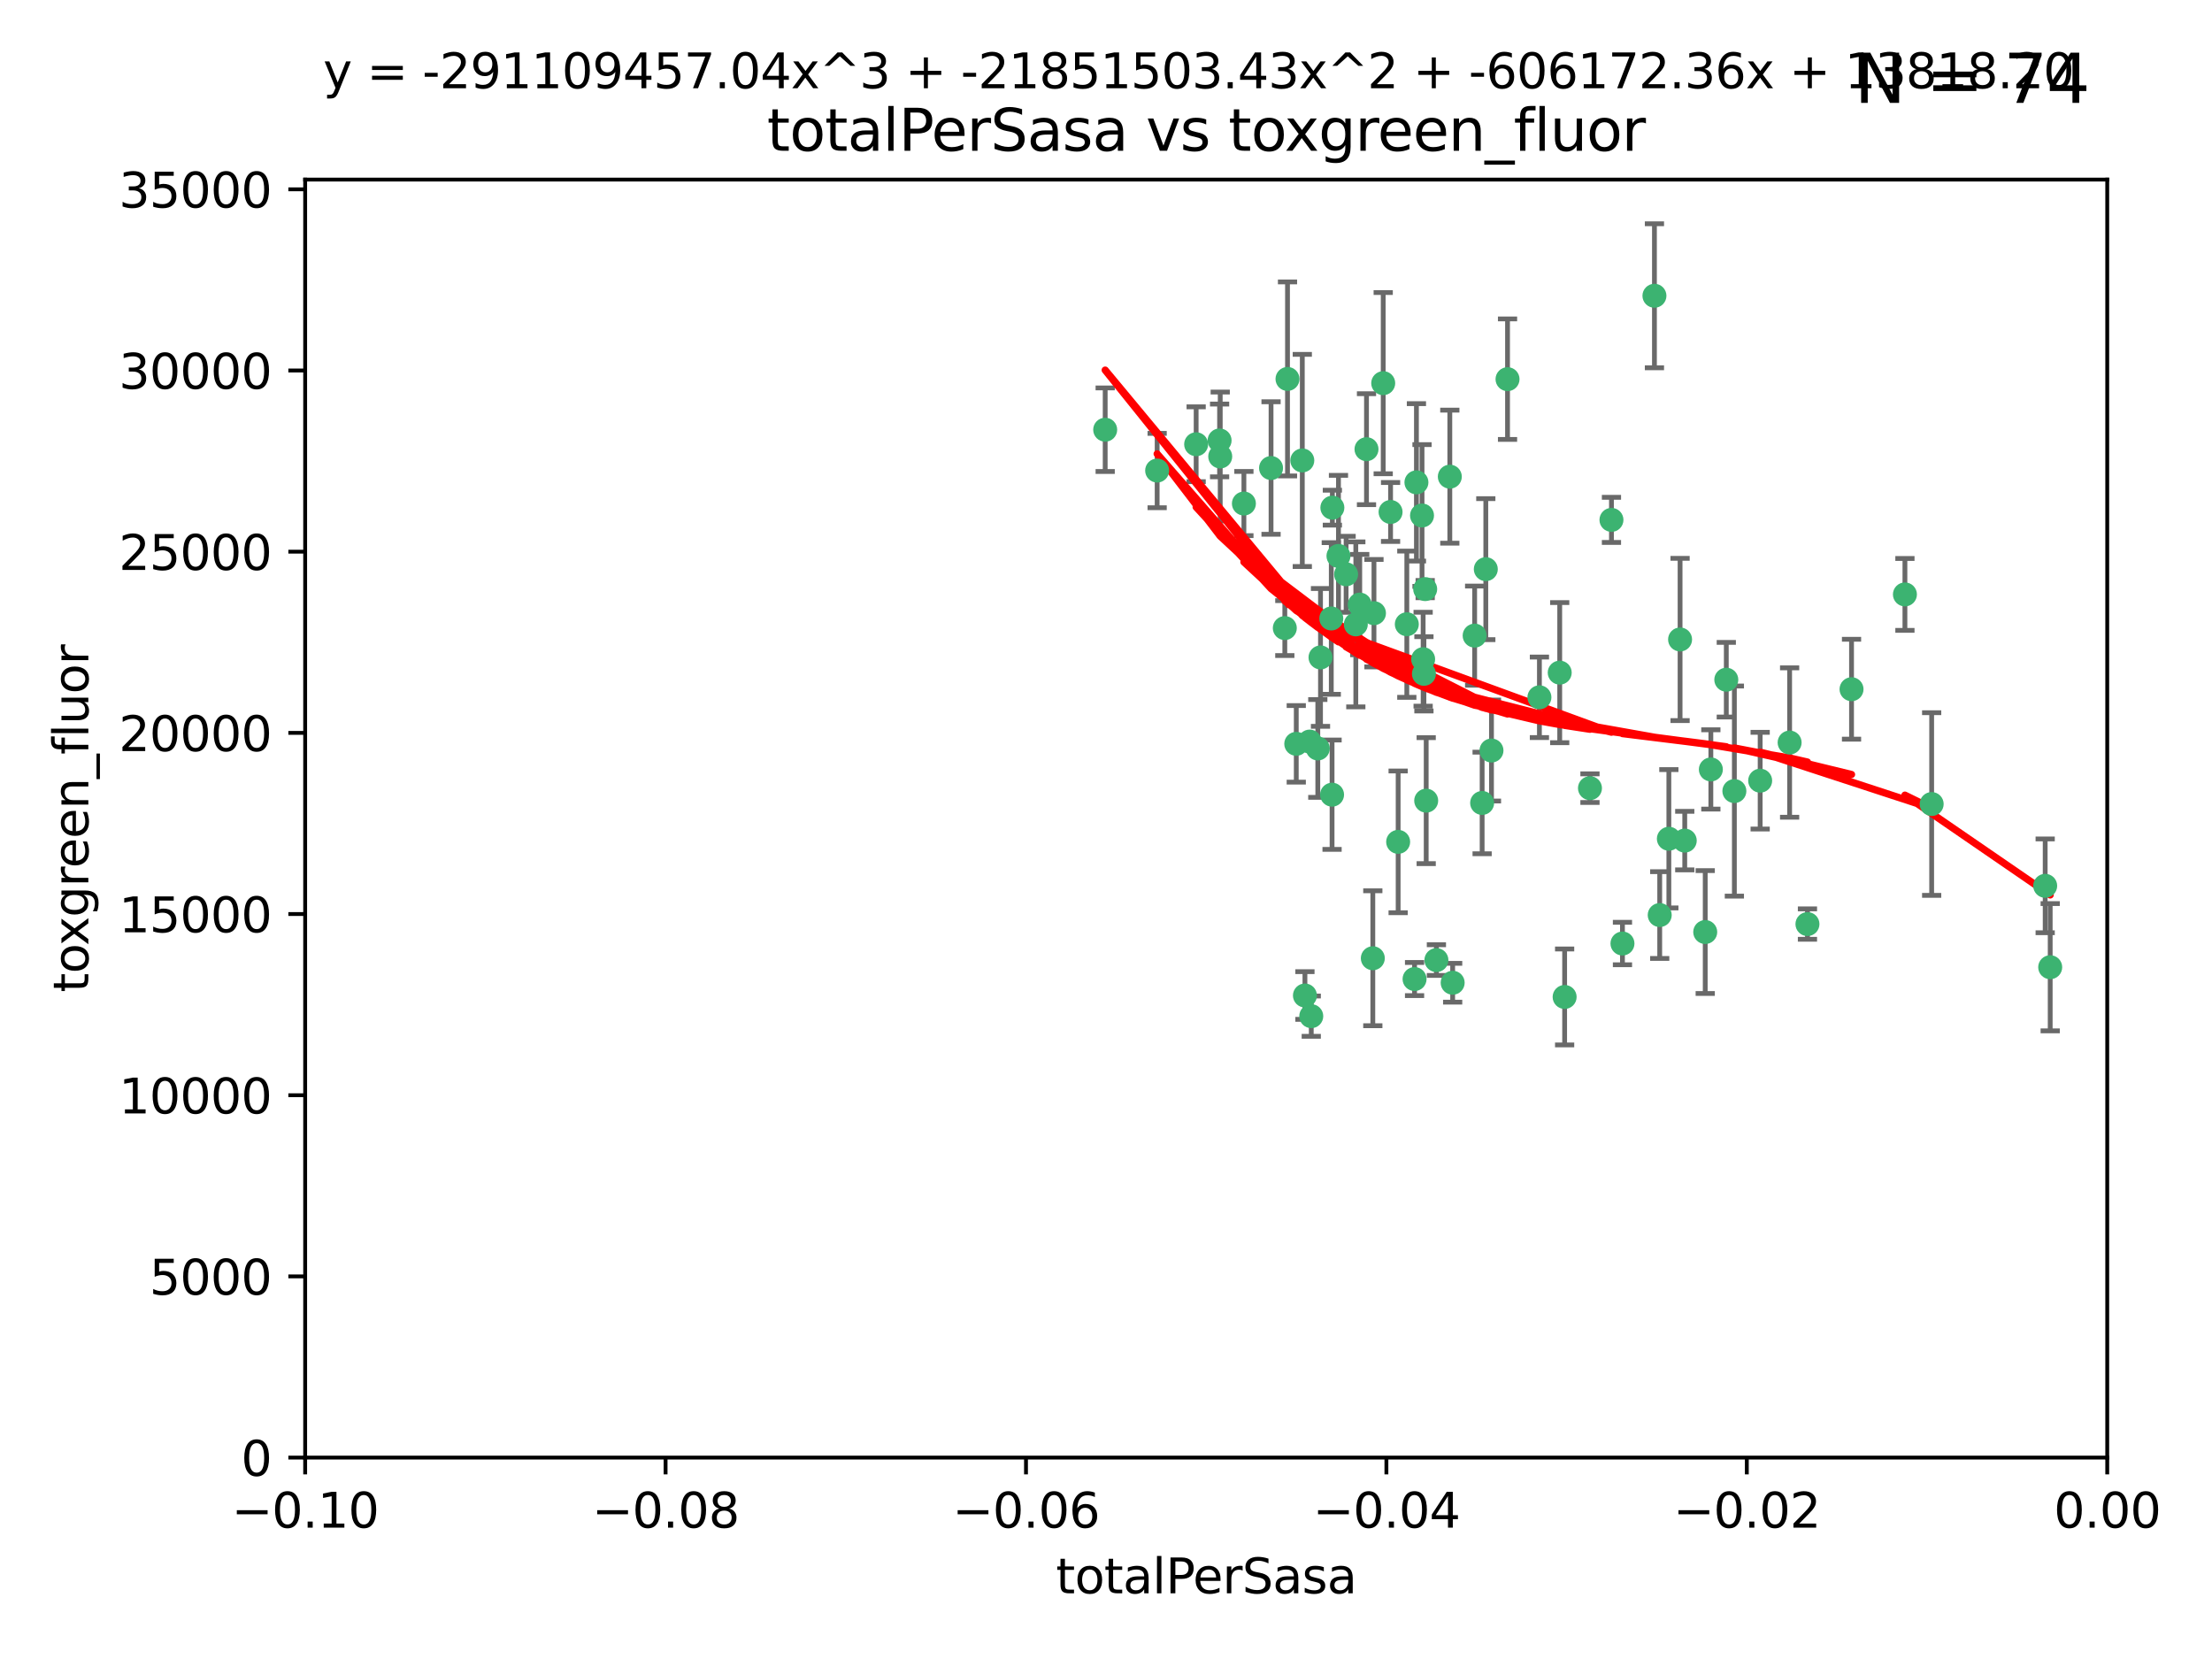 <?xml version="1.0" encoding="utf-8" standalone="no"?>
<!DOCTYPE svg PUBLIC "-//W3C//DTD SVG 1.1//EN"
  "http://www.w3.org/Graphics/SVG/1.1/DTD/svg11.dtd">
<svg xmlns:xlink="http://www.w3.org/1999/xlink" width="460.8pt" height="345.6pt" viewBox="0 0 460.8 345.6" xmlns="http://www.w3.org/2000/svg" version="1.1">
 <defs>
  <style type="text/css">*{stroke-linejoin: round; stroke-linecap: butt}</style>
 </defs>
 <g id="figure_1">
  <g id="patch_1">
   <path d="M 0 345.6 
L 460.8 345.6 
L 460.8 0 
L 0 0 
z
" style="fill: #ffffff"/>
  </g>
  <g id="axes_1">
   <g id="patch_2">
    <path d="M 63.571 303.64 
L 438.975 303.64 
L 438.975 37.411 
L 63.571 37.411 
z
" style="fill: #ffffff"/>
   </g>
   <g id="PathCollection_1">
    <defs>
     <path id="m3ab4fa58f5" d="M 0 1.118 
C 0.297 1.118 0.581 1 0.791 0.791 
C 1 0.581 1.118 0.297 1.118 0 
C 1.118 -0.297 1 -0.581 0.791 -0.791 
C 0.581 -1 0.297 -1.118 0 -1.118 
C -0.297 -1.118 -0.581 -1 -0.791 -0.791 
C -1 -0.581 -1.118 -0.297 -1.118 0 
C -1.118 0.297 -1 0.581 -0.791 0.791 
C -0.581 1 -0.297 1.118 0 1.118 
z
" style="stroke: #3cb371"/>
    </defs>
    <g clip-path="url(#p67cf5d9d48)">
     <use xlink:href="#m3ab4fa58f5" x="268.211" y="78.941" style="fill: #3cb371; stroke: #3cb371"/>
     <use xlink:href="#m3ab4fa58f5" x="241.055" y="98.026" style="fill: #3cb371; stroke: #3cb371"/>
     <use xlink:href="#m3ab4fa58f5" x="254.195" y="95.094" style="fill: #3cb371; stroke: #3cb371"/>
     <use xlink:href="#m3ab4fa58f5" x="275.085" y="136.954" style="fill: #3cb371; stroke: #3cb371"/>
     <use xlink:href="#m3ab4fa58f5" x="230.231" y="89.516" style="fill: #3cb371; stroke: #3cb371"/>
     <use xlink:href="#m3ab4fa58f5" x="271.293" y="95.918" style="fill: #3cb371; stroke: #3cb371"/>
     <use xlink:href="#m3ab4fa58f5" x="278.828" y="115.814" style="fill: #3cb371; stroke: #3cb371"/>
     <use xlink:href="#m3ab4fa58f5" x="277.33" y="128.839" style="fill: #3cb371; stroke: #3cb371"/>
     <use xlink:href="#m3ab4fa58f5" x="296.465" y="137.321" style="fill: #3cb371; stroke: #3cb371"/>
     <use xlink:href="#m3ab4fa58f5" x="295.068" y="100.483" style="fill: #3cb371; stroke: #3cb371"/>
     <use xlink:href="#m3ab4fa58f5" x="254.064" y="91.754" style="fill: #3cb371; stroke: #3cb371"/>
     <use xlink:href="#m3ab4fa58f5" x="283.258" y="125.947" style="fill: #3cb371; stroke: #3cb371"/>
     <use xlink:href="#m3ab4fa58f5" x="282.441" y="130.067" style="fill: #3cb371; stroke: #3cb371"/>
     <use xlink:href="#m3ab4fa58f5" x="272.826" y="154.483" style="fill: #3cb371; stroke: #3cb371"/>
     <use xlink:href="#m3ab4fa58f5" x="296.232" y="107.386" style="fill: #3cb371; stroke: #3cb371"/>
     <use xlink:href="#m3ab4fa58f5" x="289.681" y="106.653" style="fill: #3cb371; stroke: #3cb371"/>
     <use xlink:href="#m3ab4fa58f5" x="280.418" y="119.635" style="fill: #3cb371; stroke: #3cb371"/>
     <use xlink:href="#m3ab4fa58f5" x="288.148" y="79.819" style="fill: #3cb371; stroke: #3cb371"/>
     <use xlink:href="#m3ab4fa58f5" x="296.891" y="122.72" style="fill: #3cb371; stroke: #3cb371"/>
     <use xlink:href="#m3ab4fa58f5" x="294.679" y="203.953" style="fill: #3cb371; stroke: #3cb371"/>
     <use xlink:href="#m3ab4fa58f5" x="270.035" y="154.954" style="fill: #3cb371; stroke: #3cb371"/>
     <use xlink:href="#m3ab4fa58f5" x="259.128" y="104.896" style="fill: #3cb371; stroke: #3cb371"/>
     <use xlink:href="#m3ab4fa58f5" x="302.023" y="99.298" style="fill: #3cb371; stroke: #3cb371"/>
     <use xlink:href="#m3ab4fa58f5" x="310.702" y="156.348" style="fill: #3cb371; stroke: #3cb371"/>
     <use xlink:href="#m3ab4fa58f5" x="277.556" y="105.756" style="fill: #3cb371; stroke: #3cb371"/>
     <use xlink:href="#m3ab4fa58f5" x="264.783" y="97.498" style="fill: #3cb371; stroke: #3cb371"/>
     <use xlink:href="#m3ab4fa58f5" x="249.18" y="92.545" style="fill: #3cb371; stroke: #3cb371"/>
     <use xlink:href="#m3ab4fa58f5" x="277.493" y="165.548" style="fill: #3cb371; stroke: #3cb371"/>
     <use xlink:href="#m3ab4fa58f5" x="273.159" y="211.686" style="fill: #3cb371; stroke: #3cb371"/>
     <use xlink:href="#m3ab4fa58f5" x="335.696" y="108.301" style="fill: #3cb371; stroke: #3cb371"/>
     <use xlink:href="#m3ab4fa58f5" x="293.065" y="130.038" style="fill: #3cb371; stroke: #3cb371"/>
     <use xlink:href="#m3ab4fa58f5" x="299.229" y="200.005" style="fill: #3cb371; stroke: #3cb371"/>
     <use xlink:href="#m3ab4fa58f5" x="314.046" y="78.988" style="fill: #3cb371; stroke: #3cb371"/>
     <use xlink:href="#m3ab4fa58f5" x="267.65" y="130.84" style="fill: #3cb371; stroke: #3cb371"/>
     <use xlink:href="#m3ab4fa58f5" x="274.522" y="155.918" style="fill: #3cb371; stroke: #3cb371"/>
     <use xlink:href="#m3ab4fa58f5" x="271.842" y="207.381" style="fill: #3cb371; stroke: #3cb371"/>
     <use xlink:href="#m3ab4fa58f5" x="285.983" y="199.62" style="fill: #3cb371; stroke: #3cb371"/>
     <use xlink:href="#m3ab4fa58f5" x="291.26" y="175.376" style="fill: #3cb371; stroke: #3cb371"/>
     <use xlink:href="#m3ab4fa58f5" x="296.63" y="140.37" style="fill: #3cb371; stroke: #3cb371"/>
     <use xlink:href="#m3ab4fa58f5" x="284.666" y="93.572" style="fill: #3cb371; stroke: #3cb371"/>
     <use xlink:href="#m3ab4fa58f5" x="309.521" y="118.565" style="fill: #3cb371; stroke: #3cb371"/>
     <use xlink:href="#m3ab4fa58f5" x="286.223" y="127.738" style="fill: #3cb371; stroke: #3cb371"/>
     <use xlink:href="#m3ab4fa58f5" x="308.755" y="167.27" style="fill: #3cb371; stroke: #3cb371"/>
     <use xlink:href="#m3ab4fa58f5" x="320.689" y="145.262" style="fill: #3cb371; stroke: #3cb371"/>
     <use xlink:href="#m3ab4fa58f5" x="324.917" y="140.122" style="fill: #3cb371; stroke: #3cb371"/>
     <use xlink:href="#m3ab4fa58f5" x="344.65" y="61.614" style="fill: #3cb371; stroke: #3cb371"/>
     <use xlink:href="#m3ab4fa58f5" x="345.749" y="190.622" style="fill: #3cb371; stroke: #3cb371"/>
     <use xlink:href="#m3ab4fa58f5" x="307.195" y="132.411" style="fill: #3cb371; stroke: #3cb371"/>
     <use xlink:href="#m3ab4fa58f5" x="297.102" y="166.79" style="fill: #3cb371; stroke: #3cb371"/>
     <use xlink:href="#m3ab4fa58f5" x="302.616" y="204.723" style="fill: #3cb371; stroke: #3cb371"/>
     <use xlink:href="#m3ab4fa58f5" x="331.219" y="164.19" style="fill: #3cb371; stroke: #3cb371"/>
     <use xlink:href="#m3ab4fa58f5" x="325.941" y="207.684" style="fill: #3cb371; stroke: #3cb371"/>
     <use xlink:href="#m3ab4fa58f5" x="349.991" y="133.213" style="fill: #3cb371; stroke: #3cb371"/>
     <use xlink:href="#m3ab4fa58f5" x="356.402" y="160.289" style="fill: #3cb371; stroke: #3cb371"/>
     <use xlink:href="#m3ab4fa58f5" x="337.988" y="196.552" style="fill: #3cb371; stroke: #3cb371"/>
     <use xlink:href="#m3ab4fa58f5" x="347.654" y="174.728" style="fill: #3cb371; stroke: #3cb371"/>
     <use xlink:href="#m3ab4fa58f5" x="359.619" y="141.593" style="fill: #3cb371; stroke: #3cb371"/>
     <use xlink:href="#m3ab4fa58f5" x="350.965" y="175.112" style="fill: #3cb371; stroke: #3cb371"/>
     <use xlink:href="#m3ab4fa58f5" x="355.23" y="194.16" style="fill: #3cb371; stroke: #3cb371"/>
     <use xlink:href="#m3ab4fa58f5" x="372.811" y="154.686" style="fill: #3cb371; stroke: #3cb371"/>
     <use xlink:href="#m3ab4fa58f5" x="376.526" y="192.502" style="fill: #3cb371; stroke: #3cb371"/>
     <use xlink:href="#m3ab4fa58f5" x="361.301" y="164.794" style="fill: #3cb371; stroke: #3cb371"/>
     <use xlink:href="#m3ab4fa58f5" x="385.708" y="143.576" style="fill: #3cb371; stroke: #3cb371"/>
     <use xlink:href="#m3ab4fa58f5" x="366.674" y="162.629" style="fill: #3cb371; stroke: #3cb371"/>
     <use xlink:href="#m3ab4fa58f5" x="402.401" y="167.495" style="fill: #3cb371; stroke: #3cb371"/>
     <use xlink:href="#m3ab4fa58f5" x="396.83" y="123.828" style="fill: #3cb371; stroke: #3cb371"/>
     <use xlink:href="#m3ab4fa58f5" x="427.094" y="201.488" style="fill: #3cb371; stroke: #3cb371"/>
     <use xlink:href="#m3ab4fa58f5" x="426.049" y="184.534" style="fill: #3cb371; stroke: #3cb371"/>
    </g>
   </g>
   <g id="matplotlib.axis_1">
    <g id="xtick_1">
     <g id="line2d_1">
      <defs>
       <path id="ma7d0376d6c" d="M 0 0 
L 0 3.5 
" style="stroke: #000000; stroke-width: 0.8"/>
      </defs>
      <g>
       <use xlink:href="#ma7d0376d6c" x="63.571" y="303.64" style="stroke: #000000; stroke-width: 0.8"/>
      </g>
     </g>
     <g id="text_1">
      <!-- −0.10 -->
      <g transform="translate(48.249 318.238)scale(0.1 -0.1)">
       <defs>
        <path id="DejaVuSans-2212" d="M 678 2272 
L 4684 2272 
L 4684 1741 
L 678 1741 
L 678 2272 
z
" transform="scale(0.016)"/>
        <path id="DejaVuSans-30" d="M 2034 4250 
Q 1547 4250 1301 3770 
Q 1056 3291 1056 2328 
Q 1056 1369 1301 889 
Q 1547 409 2034 409 
Q 2525 409 2770 889 
Q 3016 1369 3016 2328 
Q 3016 3291 2770 3770 
Q 2525 4250 2034 4250 
z
M 2034 4750 
Q 2819 4750 3233 4129 
Q 3647 3509 3647 2328 
Q 3647 1150 3233 529 
Q 2819 -91 2034 -91 
Q 1250 -91 836 529 
Q 422 1150 422 2328 
Q 422 3509 836 4129 
Q 1250 4750 2034 4750 
z
" transform="scale(0.016)"/>
        <path id="DejaVuSans-2e" d="M 684 794 
L 1344 794 
L 1344 0 
L 684 0 
L 684 794 
z
" transform="scale(0.016)"/>
        <path id="DejaVuSans-31" d="M 794 531 
L 1825 531 
L 1825 4091 
L 703 3866 
L 703 4441 
L 1819 4666 
L 2450 4666 
L 2450 531 
L 3481 531 
L 3481 0 
L 794 0 
L 794 531 
z
" transform="scale(0.016)"/>
       </defs>
       <use xlink:href="#DejaVuSans-2212"/>
       <use xlink:href="#DejaVuSans-30" x="83.789"/>
       <use xlink:href="#DejaVuSans-2e" x="147.412"/>
       <use xlink:href="#DejaVuSans-31" x="179.199"/>
       <use xlink:href="#DejaVuSans-30" x="242.822"/>
      </g>
     </g>
    </g>
    <g id="xtick_2">
     <g id="line2d_2">
      <g>
       <use xlink:href="#ma7d0376d6c" x="138.652" y="303.64" style="stroke: #000000; stroke-width: 0.8"/>
      </g>
     </g>
     <g id="text_2">
      <!-- −0.08 -->
      <g transform="translate(123.329 318.238)scale(0.1 -0.1)">
       <defs>
        <path id="DejaVuSans-38" d="M 2034 2216 
Q 1584 2216 1326 1975 
Q 1069 1734 1069 1313 
Q 1069 891 1326 650 
Q 1584 409 2034 409 
Q 2484 409 2743 651 
Q 3003 894 3003 1313 
Q 3003 1734 2745 1975 
Q 2488 2216 2034 2216 
z
M 1403 2484 
Q 997 2584 770 2862 
Q 544 3141 544 3541 
Q 544 4100 942 4425 
Q 1341 4750 2034 4750 
Q 2731 4750 3128 4425 
Q 3525 4100 3525 3541 
Q 3525 3141 3298 2862 
Q 3072 2584 2669 2484 
Q 3125 2378 3379 2068 
Q 3634 1759 3634 1313 
Q 3634 634 3220 271 
Q 2806 -91 2034 -91 
Q 1263 -91 848 271 
Q 434 634 434 1313 
Q 434 1759 690 2068 
Q 947 2378 1403 2484 
z
M 1172 3481 
Q 1172 3119 1398 2916 
Q 1625 2713 2034 2713 
Q 2441 2713 2670 2916 
Q 2900 3119 2900 3481 
Q 2900 3844 2670 4047 
Q 2441 4250 2034 4250 
Q 1625 4250 1398 4047 
Q 1172 3844 1172 3481 
z
" transform="scale(0.016)"/>
       </defs>
       <use xlink:href="#DejaVuSans-2212"/>
       <use xlink:href="#DejaVuSans-30" x="83.789"/>
       <use xlink:href="#DejaVuSans-2e" x="147.412"/>
       <use xlink:href="#DejaVuSans-30" x="179.199"/>
       <use xlink:href="#DejaVuSans-38" x="242.822"/>
      </g>
     </g>
    </g>
    <g id="xtick_3">
     <g id="line2d_3">
      <g>
       <use xlink:href="#ma7d0376d6c" x="213.733" y="303.64" style="stroke: #000000; stroke-width: 0.8"/>
      </g>
     </g>
     <g id="text_3">
      <!-- −0.06 -->
      <g transform="translate(198.41 318.238)scale(0.1 -0.1)">
       <defs>
        <path id="DejaVuSans-36" d="M 2113 2584 
Q 1688 2584 1439 2293 
Q 1191 2003 1191 1497 
Q 1191 994 1439 701 
Q 1688 409 2113 409 
Q 2538 409 2786 701 
Q 3034 994 3034 1497 
Q 3034 2003 2786 2293 
Q 2538 2584 2113 2584 
z
M 3366 4563 
L 3366 3988 
Q 3128 4100 2886 4159 
Q 2644 4219 2406 4219 
Q 1781 4219 1451 3797 
Q 1122 3375 1075 2522 
Q 1259 2794 1537 2939 
Q 1816 3084 2150 3084 
Q 2853 3084 3261 2657 
Q 3669 2231 3669 1497 
Q 3669 778 3244 343 
Q 2819 -91 2113 -91 
Q 1303 -91 875 529 
Q 447 1150 447 2328 
Q 447 3434 972 4092 
Q 1497 4750 2381 4750 
Q 2619 4750 2861 4703 
Q 3103 4656 3366 4563 
z
" transform="scale(0.016)"/>
       </defs>
       <use xlink:href="#DejaVuSans-2212"/>
       <use xlink:href="#DejaVuSans-30" x="83.789"/>
       <use xlink:href="#DejaVuSans-2e" x="147.412"/>
       <use xlink:href="#DejaVuSans-30" x="179.199"/>
       <use xlink:href="#DejaVuSans-36" x="242.822"/>
      </g>
     </g>
    </g>
    <g id="xtick_4">
     <g id="line2d_4">
      <g>
       <use xlink:href="#ma7d0376d6c" x="288.813" y="303.64" style="stroke: #000000; stroke-width: 0.8"/>
      </g>
     </g>
     <g id="text_4">
      <!-- −0.04 -->
      <g transform="translate(273.491 318.238)scale(0.1 -0.1)">
       <defs>
        <path id="DejaVuSans-34" d="M 2419 4116 
L 825 1625 
L 2419 1625 
L 2419 4116 
z
M 2253 4666 
L 3047 4666 
L 3047 1625 
L 3713 1625 
L 3713 1100 
L 3047 1100 
L 3047 0 
L 2419 0 
L 2419 1100 
L 313 1100 
L 313 1709 
L 2253 4666 
z
" transform="scale(0.016)"/>
       </defs>
       <use xlink:href="#DejaVuSans-2212"/>
       <use xlink:href="#DejaVuSans-30" x="83.789"/>
       <use xlink:href="#DejaVuSans-2e" x="147.412"/>
       <use xlink:href="#DejaVuSans-30" x="179.199"/>
       <use xlink:href="#DejaVuSans-34" x="242.822"/>
      </g>
     </g>
    </g>
    <g id="xtick_5">
     <g id="line2d_5">
      <g>
       <use xlink:href="#ma7d0376d6c" x="363.894" y="303.64" style="stroke: #000000; stroke-width: 0.8"/>
      </g>
     </g>
     <g id="text_5">
      <!-- −0.02 -->
      <g transform="translate(348.572 318.238)scale(0.1 -0.1)">
       <defs>
        <path id="DejaVuSans-32" d="M 1228 531 
L 3431 531 
L 3431 0 
L 469 0 
L 469 531 
Q 828 903 1448 1529 
Q 2069 2156 2228 2338 
Q 2531 2678 2651 2914 
Q 2772 3150 2772 3378 
Q 2772 3750 2511 3984 
Q 2250 4219 1831 4219 
Q 1534 4219 1204 4116 
Q 875 4013 500 3803 
L 500 4441 
Q 881 4594 1212 4672 
Q 1544 4750 1819 4750 
Q 2544 4750 2975 4387 
Q 3406 4025 3406 3419 
Q 3406 3131 3298 2873 
Q 3191 2616 2906 2266 
Q 2828 2175 2409 1742 
Q 1991 1309 1228 531 
z
" transform="scale(0.016)"/>
       </defs>
       <use xlink:href="#DejaVuSans-2212"/>
       <use xlink:href="#DejaVuSans-30" x="83.789"/>
       <use xlink:href="#DejaVuSans-2e" x="147.412"/>
       <use xlink:href="#DejaVuSans-30" x="179.199"/>
       <use xlink:href="#DejaVuSans-32" x="242.822"/>
      </g>
     </g>
    </g>
    <g id="xtick_6">
     <g id="line2d_6">
      <g>
       <use xlink:href="#ma7d0376d6c" x="438.975" y="303.64" style="stroke: #000000; stroke-width: 0.8"/>
      </g>
     </g>
     <g id="text_6">
      <!-- 0.00 -->
      <g transform="translate(427.842 318.238)scale(0.1 -0.1)">
       <use xlink:href="#DejaVuSans-30"/>
       <use xlink:href="#DejaVuSans-2e" x="63.623"/>
       <use xlink:href="#DejaVuSans-30" x="95.41"/>
       <use xlink:href="#DejaVuSans-30" x="159.033"/>
      </g>
     </g>
    </g>
    <g id="text_7">
     <!-- totalPerSasa -->
     <g transform="translate(219.968 331.917)scale(0.1 -0.1)">
      <defs>
       <path id="DejaVuSans-74" d="M 1172 4494 
L 1172 3500 
L 2356 3500 
L 2356 3053 
L 1172 3053 
L 1172 1153 
Q 1172 725 1289 603 
Q 1406 481 1766 481 
L 2356 481 
L 2356 0 
L 1766 0 
Q 1100 0 847 248 
Q 594 497 594 1153 
L 594 3053 
L 172 3053 
L 172 3500 
L 594 3500 
L 594 4494 
L 1172 4494 
z
" transform="scale(0.016)"/>
       <path id="DejaVuSans-6f" d="M 1959 3097 
Q 1497 3097 1228 2736 
Q 959 2375 959 1747 
Q 959 1119 1226 758 
Q 1494 397 1959 397 
Q 2419 397 2687 759 
Q 2956 1122 2956 1747 
Q 2956 2369 2687 2733 
Q 2419 3097 1959 3097 
z
M 1959 3584 
Q 2709 3584 3137 3096 
Q 3566 2609 3566 1747 
Q 3566 888 3137 398 
Q 2709 -91 1959 -91 
Q 1206 -91 779 398 
Q 353 888 353 1747 
Q 353 2609 779 3096 
Q 1206 3584 1959 3584 
z
" transform="scale(0.016)"/>
       <path id="DejaVuSans-61" d="M 2194 1759 
Q 1497 1759 1228 1600 
Q 959 1441 959 1056 
Q 959 750 1161 570 
Q 1363 391 1709 391 
Q 2188 391 2477 730 
Q 2766 1069 2766 1631 
L 2766 1759 
L 2194 1759 
z
M 3341 1997 
L 3341 0 
L 2766 0 
L 2766 531 
Q 2569 213 2275 61 
Q 1981 -91 1556 -91 
Q 1019 -91 701 211 
Q 384 513 384 1019 
Q 384 1609 779 1909 
Q 1175 2209 1959 2209 
L 2766 2209 
L 2766 2266 
Q 2766 2663 2505 2880 
Q 2244 3097 1772 3097 
Q 1472 3097 1187 3025 
Q 903 2953 641 2809 
L 641 3341 
Q 956 3463 1253 3523 
Q 1550 3584 1831 3584 
Q 2591 3584 2966 3190 
Q 3341 2797 3341 1997 
z
" transform="scale(0.016)"/>
       <path id="DejaVuSans-6c" d="M 603 4863 
L 1178 4863 
L 1178 0 
L 603 0 
L 603 4863 
z
" transform="scale(0.016)"/>
       <path id="DejaVuSans-50" d="M 1259 4147 
L 1259 2394 
L 2053 2394 
Q 2494 2394 2734 2622 
Q 2975 2850 2975 3272 
Q 2975 3691 2734 3919 
Q 2494 4147 2053 4147 
L 1259 4147 
z
M 628 4666 
L 2053 4666 
Q 2838 4666 3239 4311 
Q 3641 3956 3641 3272 
Q 3641 2581 3239 2228 
Q 2838 1875 2053 1875 
L 1259 1875 
L 1259 0 
L 628 0 
L 628 4666 
z
" transform="scale(0.016)"/>
       <path id="DejaVuSans-65" d="M 3597 1894 
L 3597 1613 
L 953 1613 
Q 991 1019 1311 708 
Q 1631 397 2203 397 
Q 2534 397 2845 478 
Q 3156 559 3463 722 
L 3463 178 
Q 3153 47 2828 -22 
Q 2503 -91 2169 -91 
Q 1331 -91 842 396 
Q 353 884 353 1716 
Q 353 2575 817 3079 
Q 1281 3584 2069 3584 
Q 2775 3584 3186 3129 
Q 3597 2675 3597 1894 
z
M 3022 2063 
Q 3016 2534 2758 2815 
Q 2500 3097 2075 3097 
Q 1594 3097 1305 2825 
Q 1016 2553 972 2059 
L 3022 2063 
z
" transform="scale(0.016)"/>
       <path id="DejaVuSans-72" d="M 2631 2963 
Q 2534 3019 2420 3045 
Q 2306 3072 2169 3072 
Q 1681 3072 1420 2755 
Q 1159 2438 1159 1844 
L 1159 0 
L 581 0 
L 581 3500 
L 1159 3500 
L 1159 2956 
Q 1341 3275 1631 3429 
Q 1922 3584 2338 3584 
Q 2397 3584 2469 3576 
Q 2541 3569 2628 3553 
L 2631 2963 
z
" transform="scale(0.016)"/>
       <path id="DejaVuSans-53" d="M 3425 4513 
L 3425 3897 
Q 3066 4069 2747 4153 
Q 2428 4238 2131 4238 
Q 1616 4238 1336 4038 
Q 1056 3838 1056 3469 
Q 1056 3159 1242 3001 
Q 1428 2844 1947 2747 
L 2328 2669 
Q 3034 2534 3370 2195 
Q 3706 1856 3706 1288 
Q 3706 609 3251 259 
Q 2797 -91 1919 -91 
Q 1588 -91 1214 -16 
Q 841 59 441 206 
L 441 856 
Q 825 641 1194 531 
Q 1563 422 1919 422 
Q 2459 422 2753 634 
Q 3047 847 3047 1241 
Q 3047 1584 2836 1778 
Q 2625 1972 2144 2069 
L 1759 2144 
Q 1053 2284 737 2584 
Q 422 2884 422 3419 
Q 422 4038 858 4394 
Q 1294 4750 2059 4750 
Q 2388 4750 2728 4690 
Q 3069 4631 3425 4513 
z
" transform="scale(0.016)"/>
       <path id="DejaVuSans-73" d="M 2834 3397 
L 2834 2853 
Q 2591 2978 2328 3040 
Q 2066 3103 1784 3103 
Q 1356 3103 1142 2972 
Q 928 2841 928 2578 
Q 928 2378 1081 2264 
Q 1234 2150 1697 2047 
L 1894 2003 
Q 2506 1872 2764 1633 
Q 3022 1394 3022 966 
Q 3022 478 2636 193 
Q 2250 -91 1575 -91 
Q 1294 -91 989 -36 
Q 684 19 347 128 
L 347 722 
Q 666 556 975 473 
Q 1284 391 1588 391 
Q 1994 391 2212 530 
Q 2431 669 2431 922 
Q 2431 1156 2273 1281 
Q 2116 1406 1581 1522 
L 1381 1569 
Q 847 1681 609 1914 
Q 372 2147 372 2553 
Q 372 3047 722 3315 
Q 1072 3584 1716 3584 
Q 2034 3584 2315 3537 
Q 2597 3491 2834 3397 
z
" transform="scale(0.016)"/>
      </defs>
      <use xlink:href="#DejaVuSans-74"/>
      <use xlink:href="#DejaVuSans-6f" x="39.209"/>
      <use xlink:href="#DejaVuSans-74" x="100.391"/>
      <use xlink:href="#DejaVuSans-61" x="139.6"/>
      <use xlink:href="#DejaVuSans-6c" x="200.879"/>
      <use xlink:href="#DejaVuSans-50" x="228.662"/>
      <use xlink:href="#DejaVuSans-65" x="285.34"/>
      <use xlink:href="#DejaVuSans-72" x="346.863"/>
      <use xlink:href="#DejaVuSans-53" x="387.977"/>
      <use xlink:href="#DejaVuSans-61" x="451.453"/>
      <use xlink:href="#DejaVuSans-73" x="512.732"/>
      <use xlink:href="#DejaVuSans-61" x="564.832"/>
     </g>
    </g>
   </g>
   <g id="matplotlib.axis_2">
    <g id="ytick_1">
     <g id="line2d_7">
      <defs>
       <path id="m16ee1b4e6c" d="M 0 0 
L -3.5 0 
" style="stroke: #000000; stroke-width: 0.8"/>
      </defs>
      <g>
       <use xlink:href="#m16ee1b4e6c" x="63.571" y="303.64" style="stroke: #000000; stroke-width: 0.8"/>
      </g>
     </g>
     <g id="text_8">
      <!-- 0 -->
      <g transform="translate(50.209 307.439)scale(0.1 -0.1)">
       <use xlink:href="#DejaVuSans-30"/>
      </g>
     </g>
    </g>
    <g id="ytick_2">
     <g id="line2d_8">
      <g>
       <use xlink:href="#m16ee1b4e6c" x="63.571" y="265.897" style="stroke: #000000; stroke-width: 0.8"/>
      </g>
     </g>
     <g id="text_9">
      <!-- 5000 -->
      <g transform="translate(31.121 269.696)scale(0.1 -0.1)">
       <defs>
        <path id="DejaVuSans-35" d="M 691 4666 
L 3169 4666 
L 3169 4134 
L 1269 4134 
L 1269 2991 
Q 1406 3038 1543 3061 
Q 1681 3084 1819 3084 
Q 2600 3084 3056 2656 
Q 3513 2228 3513 1497 
Q 3513 744 3044 326 
Q 2575 -91 1722 -91 
Q 1428 -91 1123 -41 
Q 819 9 494 109 
L 494 744 
Q 775 591 1075 516 
Q 1375 441 1709 441 
Q 2250 441 2565 725 
Q 2881 1009 2881 1497 
Q 2881 1984 2565 2268 
Q 2250 2553 1709 2553 
Q 1456 2553 1204 2497 
Q 953 2441 691 2322 
L 691 4666 
z
" transform="scale(0.016)"/>
       </defs>
       <use xlink:href="#DejaVuSans-35"/>
       <use xlink:href="#DejaVuSans-30" x="63.623"/>
       <use xlink:href="#DejaVuSans-30" x="127.246"/>
       <use xlink:href="#DejaVuSans-30" x="190.869"/>
      </g>
     </g>
    </g>
    <g id="ytick_3">
     <g id="line2d_9">
      <g>
       <use xlink:href="#m16ee1b4e6c" x="63.571" y="228.154" style="stroke: #000000; stroke-width: 0.8"/>
      </g>
     </g>
     <g id="text_10">
      <!-- 10000 -->
      <g transform="translate(24.759 231.953)scale(0.1 -0.1)">
       <use xlink:href="#DejaVuSans-31"/>
       <use xlink:href="#DejaVuSans-30" x="63.623"/>
       <use xlink:href="#DejaVuSans-30" x="127.246"/>
       <use xlink:href="#DejaVuSans-30" x="190.869"/>
       <use xlink:href="#DejaVuSans-30" x="254.492"/>
      </g>
     </g>
    </g>
    <g id="ytick_4">
     <g id="line2d_10">
      <g>
       <use xlink:href="#m16ee1b4e6c" x="63.571" y="190.411" style="stroke: #000000; stroke-width: 0.8"/>
      </g>
     </g>
     <g id="text_11">
      <!-- 15000 -->
      <g transform="translate(24.759 194.21)scale(0.1 -0.1)">
       <use xlink:href="#DejaVuSans-31"/>
       <use xlink:href="#DejaVuSans-35" x="63.623"/>
       <use xlink:href="#DejaVuSans-30" x="127.246"/>
       <use xlink:href="#DejaVuSans-30" x="190.869"/>
       <use xlink:href="#DejaVuSans-30" x="254.492"/>
      </g>
     </g>
    </g>
    <g id="ytick_5">
     <g id="line2d_11">
      <g>
       <use xlink:href="#m16ee1b4e6c" x="63.571" y="152.668" style="stroke: #000000; stroke-width: 0.8"/>
      </g>
     </g>
     <g id="text_12">
      <!-- 20000 -->
      <g transform="translate(24.759 156.467)scale(0.1 -0.1)">
       <use xlink:href="#DejaVuSans-32"/>
       <use xlink:href="#DejaVuSans-30" x="63.623"/>
       <use xlink:href="#DejaVuSans-30" x="127.246"/>
       <use xlink:href="#DejaVuSans-30" x="190.869"/>
       <use xlink:href="#DejaVuSans-30" x="254.492"/>
      </g>
     </g>
    </g>
    <g id="ytick_6">
     <g id="line2d_12">
      <g>
       <use xlink:href="#m16ee1b4e6c" x="63.571" y="114.925" style="stroke: #000000; stroke-width: 0.8"/>
      </g>
     </g>
     <g id="text_13">
      <!-- 25000 -->
      <g transform="translate(24.759 118.724)scale(0.1 -0.1)">
       <use xlink:href="#DejaVuSans-32"/>
       <use xlink:href="#DejaVuSans-35" x="63.623"/>
       <use xlink:href="#DejaVuSans-30" x="127.246"/>
       <use xlink:href="#DejaVuSans-30" x="190.869"/>
       <use xlink:href="#DejaVuSans-30" x="254.492"/>
      </g>
     </g>
    </g>
    <g id="ytick_7">
     <g id="line2d_13">
      <g>
       <use xlink:href="#m16ee1b4e6c" x="63.571" y="77.181" style="stroke: #000000; stroke-width: 0.8"/>
      </g>
     </g>
     <g id="text_14">
      <!-- 30000 -->
      <g transform="translate(24.759 80.981)scale(0.1 -0.1)">
       <defs>
        <path id="DejaVuSans-33" d="M 2597 2516 
Q 3050 2419 3304 2112 
Q 3559 1806 3559 1356 
Q 3559 666 3084 287 
Q 2609 -91 1734 -91 
Q 1441 -91 1130 -33 
Q 819 25 488 141 
L 488 750 
Q 750 597 1062 519 
Q 1375 441 1716 441 
Q 2309 441 2620 675 
Q 2931 909 2931 1356 
Q 2931 1769 2642 2001 
Q 2353 2234 1838 2234 
L 1294 2234 
L 1294 2753 
L 1863 2753 
Q 2328 2753 2575 2939 
Q 2822 3125 2822 3475 
Q 2822 3834 2567 4026 
Q 2313 4219 1838 4219 
Q 1578 4219 1281 4162 
Q 984 4106 628 3988 
L 628 4550 
Q 988 4650 1302 4700 
Q 1616 4750 1894 4750 
Q 2613 4750 3031 4423 
Q 3450 4097 3450 3541 
Q 3450 3153 3228 2886 
Q 3006 2619 2597 2516 
z
" transform="scale(0.016)"/>
       </defs>
       <use xlink:href="#DejaVuSans-33"/>
       <use xlink:href="#DejaVuSans-30" x="63.623"/>
       <use xlink:href="#DejaVuSans-30" x="127.246"/>
       <use xlink:href="#DejaVuSans-30" x="190.869"/>
       <use xlink:href="#DejaVuSans-30" x="254.492"/>
      </g>
     </g>
    </g>
    <g id="ytick_8">
     <g id="line2d_14">
      <g>
       <use xlink:href="#m16ee1b4e6c" x="63.571" y="39.438" style="stroke: #000000; stroke-width: 0.8"/>
      </g>
     </g>
     <g id="text_15">
      <!-- 35000 -->
      <g transform="translate(24.759 43.238)scale(0.1 -0.1)">
       <use xlink:href="#DejaVuSans-33"/>
       <use xlink:href="#DejaVuSans-35" x="63.623"/>
       <use xlink:href="#DejaVuSans-30" x="127.246"/>
       <use xlink:href="#DejaVuSans-30" x="190.869"/>
       <use xlink:href="#DejaVuSans-30" x="254.492"/>
      </g>
     </g>
    </g>
    <g id="text_16">
     <!-- toxgreen_fluor -->
     <g transform="translate(18.401 206.72)rotate(-90)scale(0.1 -0.1)">
      <defs>
       <path id="DejaVuSans-78" d="M 3513 3500 
L 2247 1797 
L 3578 0 
L 2900 0 
L 1881 1375 
L 863 0 
L 184 0 
L 1544 1831 
L 300 3500 
L 978 3500 
L 1906 2253 
L 2834 3500 
L 3513 3500 
z
" transform="scale(0.016)"/>
       <path id="DejaVuSans-67" d="M 2906 1791 
Q 2906 2416 2648 2759 
Q 2391 3103 1925 3103 
Q 1463 3103 1205 2759 
Q 947 2416 947 1791 
Q 947 1169 1205 825 
Q 1463 481 1925 481 
Q 2391 481 2648 825 
Q 2906 1169 2906 1791 
z
M 3481 434 
Q 3481 -459 3084 -895 
Q 2688 -1331 1869 -1331 
Q 1566 -1331 1297 -1286 
Q 1028 -1241 775 -1147 
L 775 -588 
Q 1028 -725 1275 -790 
Q 1522 -856 1778 -856 
Q 2344 -856 2625 -561 
Q 2906 -266 2906 331 
L 2906 616 
Q 2728 306 2450 153 
Q 2172 0 1784 0 
Q 1141 0 747 490 
Q 353 981 353 1791 
Q 353 2603 747 3093 
Q 1141 3584 1784 3584 
Q 2172 3584 2450 3431 
Q 2728 3278 2906 2969 
L 2906 3500 
L 3481 3500 
L 3481 434 
z
" transform="scale(0.016)"/>
       <path id="DejaVuSans-6e" d="M 3513 2113 
L 3513 0 
L 2938 0 
L 2938 2094 
Q 2938 2591 2744 2837 
Q 2550 3084 2163 3084 
Q 1697 3084 1428 2787 
Q 1159 2491 1159 1978 
L 1159 0 
L 581 0 
L 581 3500 
L 1159 3500 
L 1159 2956 
Q 1366 3272 1645 3428 
Q 1925 3584 2291 3584 
Q 2894 3584 3203 3211 
Q 3513 2838 3513 2113 
z
" transform="scale(0.016)"/>
       <path id="DejaVuSans-5f" d="M 3263 -1063 
L 3263 -1509 
L -63 -1509 
L -63 -1063 
L 3263 -1063 
z
" transform="scale(0.016)"/>
       <path id="DejaVuSans-66" d="M 2375 4863 
L 2375 4384 
L 1825 4384 
Q 1516 4384 1395 4259 
Q 1275 4134 1275 3809 
L 1275 3500 
L 2222 3500 
L 2222 3053 
L 1275 3053 
L 1275 0 
L 697 0 
L 697 3053 
L 147 3053 
L 147 3500 
L 697 3500 
L 697 3744 
Q 697 4328 969 4595 
Q 1241 4863 1831 4863 
L 2375 4863 
z
" transform="scale(0.016)"/>
       <path id="DejaVuSans-75" d="M 544 1381 
L 544 3500 
L 1119 3500 
L 1119 1403 
Q 1119 906 1312 657 
Q 1506 409 1894 409 
Q 2359 409 2629 706 
Q 2900 1003 2900 1516 
L 2900 3500 
L 3475 3500 
L 3475 0 
L 2900 0 
L 2900 538 
Q 2691 219 2414 64 
Q 2138 -91 1772 -91 
Q 1169 -91 856 284 
Q 544 659 544 1381 
z
M 1991 3584 
L 1991 3584 
z
" transform="scale(0.016)"/>
      </defs>
      <use xlink:href="#DejaVuSans-74"/>
      <use xlink:href="#DejaVuSans-6f" x="39.209"/>
      <use xlink:href="#DejaVuSans-78" x="97.266"/>
      <use xlink:href="#DejaVuSans-67" x="156.445"/>
      <use xlink:href="#DejaVuSans-72" x="219.922"/>
      <use xlink:href="#DejaVuSans-65" x="258.785"/>
      <use xlink:href="#DejaVuSans-65" x="320.309"/>
      <use xlink:href="#DejaVuSans-6e" x="381.832"/>
      <use xlink:href="#DejaVuSans-5f" x="445.211"/>
      <use xlink:href="#DejaVuSans-66" x="495.211"/>
      <use xlink:href="#DejaVuSans-6c" x="530.416"/>
      <use xlink:href="#DejaVuSans-75" x="558.199"/>
      <use xlink:href="#DejaVuSans-6f" x="621.578"/>
      <use xlink:href="#DejaVuSans-72" x="682.76"/>
     </g>
    </g>
   </g>
   <g id="LineCollection_1">
    <path d="M 268.211 99.149 
L 268.211 58.733 
" clip-path="url(#p67cf5d9d48)" style="fill: none; stroke: #696969"/>
    <path d="M 241.055 105.772 
L 241.055 90.281 
" clip-path="url(#p67cf5d9d48)" style="fill: none; stroke: #696969"/>
    <path d="M 254.195 108.514 
L 254.195 81.675 
" clip-path="url(#p67cf5d9d48)" style="fill: none; stroke: #696969"/>
    <path d="M 275.085 151.309 
L 275.085 122.599 
" clip-path="url(#p67cf5d9d48)" style="fill: none; stroke: #696969"/>
    <path d="M 230.231 98.217 
L 230.231 80.815 
" clip-path="url(#p67cf5d9d48)" style="fill: none; stroke: #696969"/>
    <path d="M 271.293 118.013 
L 271.293 73.824 
" clip-path="url(#p67cf5d9d48)" style="fill: none; stroke: #696969"/>
    <path d="M 278.828 132.604 
L 278.828 99.024 
" clip-path="url(#p67cf5d9d48)" style="fill: none; stroke: #696969"/>
    <path d="M 277.33 144.637 
L 277.33 113.041 
" clip-path="url(#p67cf5d9d48)" style="fill: none; stroke: #696969"/>
    <path d="M 296.465 147.102 
L 296.465 127.541 
" clip-path="url(#p67cf5d9d48)" style="fill: none; stroke: #696969"/>
    <path d="M 295.068 116.878 
L 295.068 84.088 
" clip-path="url(#p67cf5d9d48)" style="fill: none; stroke: #696969"/>
    <path d="M 254.064 99.334 
L 254.064 84.174 
" clip-path="url(#p67cf5d9d48)" style="fill: none; stroke: #696969"/>
    <path d="M 283.258 136.397 
L 283.258 115.497 
" clip-path="url(#p67cf5d9d48)" style="fill: none; stroke: #696969"/>
    <path d="M 282.441 147.25 
L 282.441 112.885 
" clip-path="url(#p67cf5d9d48)" style="fill: none; stroke: #696969"/>
    <path d="M 272.826 155.048 
L 272.826 153.918 
" clip-path="url(#p67cf5d9d48)" style="fill: none; stroke: #696969"/>
    <path d="M 296.232 122.155 
L 296.232 92.617 
" clip-path="url(#p67cf5d9d48)" style="fill: none; stroke: #696969"/>
    <path d="M 289.681 112.792 
L 289.681 100.514 
" clip-path="url(#p67cf5d9d48)" style="fill: none; stroke: #696969"/>
    <path d="M 280.418 127.554 
L 280.418 111.717 
" clip-path="url(#p67cf5d9d48)" style="fill: none; stroke: #696969"/>
    <path d="M 288.148 98.693 
L 288.148 60.945 
" clip-path="url(#p67cf5d9d48)" style="fill: none; stroke: #696969"/>
    <path d="M 296.891 124.514 
L 296.891 120.926 
" clip-path="url(#p67cf5d9d48)" style="fill: none; stroke: #696969"/>
    <path d="M 294.679 207.405 
L 294.679 200.501 
" clip-path="url(#p67cf5d9d48)" style="fill: none; stroke: #696969"/>
    <path d="M 270.035 162.929 
L 270.035 146.979 
" clip-path="url(#p67cf5d9d48)" style="fill: none; stroke: #696969"/>
    <path d="M 259.128 111.578 
L 259.128 98.214 
" clip-path="url(#p67cf5d9d48)" style="fill: none; stroke: #696969"/>
    <path d="M 302.023 113.157 
L 302.023 85.439 
" clip-path="url(#p67cf5d9d48)" style="fill: none; stroke: #696969"/>
    <path d="M 310.702 166.868 
L 310.702 145.829 
" clip-path="url(#p67cf5d9d48)" style="fill: none; stroke: #696969"/>
    <path d="M 277.556 109.392 
L 277.556 102.12 
" clip-path="url(#p67cf5d9d48)" style="fill: none; stroke: #696969"/>
    <path d="M 264.783 111.302 
L 264.783 83.693 
" clip-path="url(#p67cf5d9d48)" style="fill: none; stroke: #696969"/>
    <path d="M 249.18 100.341 
L 249.18 84.749 
" clip-path="url(#p67cf5d9d48)" style="fill: none; stroke: #696969"/>
    <path d="M 277.493 176.939 
L 277.493 154.157 
" clip-path="url(#p67cf5d9d48)" style="fill: none; stroke: #696969"/>
    <path d="M 273.159 215.883 
L 273.159 207.488 
" clip-path="url(#p67cf5d9d48)" style="fill: none; stroke: #696969"/>
    <path d="M 335.696 113.001 
L 335.696 103.601 
" clip-path="url(#p67cf5d9d48)" style="fill: none; stroke: #696969"/>
    <path d="M 293.065 145.27 
L 293.065 114.805 
" clip-path="url(#p67cf5d9d48)" style="fill: none; stroke: #696969"/>
    <path d="M 299.229 203.204 
L 299.229 196.806 
" clip-path="url(#p67cf5d9d48)" style="fill: none; stroke: #696969"/>
    <path d="M 314.046 91.541 
L 314.046 66.434 
" clip-path="url(#p67cf5d9d48)" style="fill: none; stroke: #696969"/>
    <path d="M 267.65 136.561 
L 267.65 125.12 
" clip-path="url(#p67cf5d9d48)" style="fill: none; stroke: #696969"/>
    <path d="M 274.522 166.104 
L 274.522 145.732 
" clip-path="url(#p67cf5d9d48)" style="fill: none; stroke: #696969"/>
    <path d="M 271.842 212.35 
L 271.842 202.411 
" clip-path="url(#p67cf5d9d48)" style="fill: none; stroke: #696969"/>
    <path d="M 285.983 213.675 
L 285.983 185.565 
" clip-path="url(#p67cf5d9d48)" style="fill: none; stroke: #696969"/>
    <path d="M 291.26 190.142 
L 291.26 160.609 
" clip-path="url(#p67cf5d9d48)" style="fill: none; stroke: #696969"/>
    <path d="M 296.63 148.106 
L 296.63 132.634 
" clip-path="url(#p67cf5d9d48)" style="fill: none; stroke: #696969"/>
    <path d="M 284.666 105.129 
L 284.666 82.016 
" clip-path="url(#p67cf5d9d48)" style="fill: none; stroke: #696969"/>
    <path d="M 309.521 133.251 
L 309.521 103.879 
" clip-path="url(#p67cf5d9d48)" style="fill: none; stroke: #696969"/>
    <path d="M 286.223 138.926 
L 286.223 116.549 
" clip-path="url(#p67cf5d9d48)" style="fill: none; stroke: #696969"/>
    <path d="M 308.755 177.849 
L 308.755 156.691 
" clip-path="url(#p67cf5d9d48)" style="fill: none; stroke: #696969"/>
    <path d="M 320.689 153.647 
L 320.689 136.877 
" clip-path="url(#p67cf5d9d48)" style="fill: none; stroke: #696969"/>
    <path d="M 324.917 154.719 
L 324.917 125.526 
" clip-path="url(#p67cf5d9d48)" style="fill: none; stroke: #696969"/>
    <path d="M 344.65 76.614 
L 344.65 46.614 
" clip-path="url(#p67cf5d9d48)" style="fill: none; stroke: #696969"/>
    <path d="M 345.749 199.661 
L 345.749 181.584 
" clip-path="url(#p67cf5d9d48)" style="fill: none; stroke: #696969"/>
    <path d="M 307.195 142.738 
L 307.195 122.084 
" clip-path="url(#p67cf5d9d48)" style="fill: none; stroke: #696969"/>
    <path d="M 297.102 179.908 
L 297.102 153.671 
" clip-path="url(#p67cf5d9d48)" style="fill: none; stroke: #696969"/>
    <path d="M 302.616 208.763 
L 302.616 200.682 
" clip-path="url(#p67cf5d9d48)" style="fill: none; stroke: #696969"/>
    <path d="M 331.219 167.175 
L 331.219 161.206 
" clip-path="url(#p67cf5d9d48)" style="fill: none; stroke: #696969"/>
    <path d="M 325.941 217.677 
L 325.941 197.69 
" clip-path="url(#p67cf5d9d48)" style="fill: none; stroke: #696969"/>
    <path d="M 349.991 150.11 
L 349.991 116.316 
" clip-path="url(#p67cf5d9d48)" style="fill: none; stroke: #696969"/>
    <path d="M 356.402 168.551 
L 356.402 152.026 
" clip-path="url(#p67cf5d9d48)" style="fill: none; stroke: #696969"/>
    <path d="M 337.988 200.974 
L 337.988 192.13 
" clip-path="url(#p67cf5d9d48)" style="fill: none; stroke: #696969"/>
    <path d="M 347.654 189.135 
L 347.654 160.322 
" clip-path="url(#p67cf5d9d48)" style="fill: none; stroke: #696969"/>
    <path d="M 359.619 149.363 
L 359.619 133.823 
" clip-path="url(#p67cf5d9d48)" style="fill: none; stroke: #696969"/>
    <path d="M 350.965 181.212 
L 350.965 169.013 
" clip-path="url(#p67cf5d9d48)" style="fill: none; stroke: #696969"/>
    <path d="M 355.23 206.958 
L 355.23 181.362 
" clip-path="url(#p67cf5d9d48)" style="fill: none; stroke: #696969"/>
    <path d="M 372.811 170.247 
L 372.811 139.125 
" clip-path="url(#p67cf5d9d48)" style="fill: none; stroke: #696969"/>
    <path d="M 376.526 195.669 
L 376.526 189.335 
" clip-path="url(#p67cf5d9d48)" style="fill: none; stroke: #696969"/>
    <path d="M 361.301 186.68 
L 361.301 142.908 
" clip-path="url(#p67cf5d9d48)" style="fill: none; stroke: #696969"/>
    <path d="M 385.708 153.98 
L 385.708 133.171 
" clip-path="url(#p67cf5d9d48)" style="fill: none; stroke: #696969"/>
    <path d="M 366.674 172.703 
L 366.674 152.555 
" clip-path="url(#p67cf5d9d48)" style="fill: none; stroke: #696969"/>
    <path d="M 402.401 186.519 
L 402.401 148.47 
" clip-path="url(#p67cf5d9d48)" style="fill: none; stroke: #696969"/>
    <path d="M 396.83 131.314 
L 396.83 116.343 
" clip-path="url(#p67cf5d9d48)" style="fill: none; stroke: #696969"/>
    <path d="M 427.094 214.744 
L 427.094 188.233 
" clip-path="url(#p67cf5d9d48)" style="fill: none; stroke: #696969"/>
    <path d="M 426.049 194.3 
L 426.049 174.769 
" clip-path="url(#p67cf5d9d48)" style="fill: none; stroke: #696969"/>
   </g>
   <g id="line2d_15">
    <defs>
     <path id="md1003d5286" d="M 2 0 
L -2 -0 
" style="stroke: #696969"/>
    </defs>
    <g clip-path="url(#p67cf5d9d48)">
     <use xlink:href="#md1003d5286" x="268.211" y="99.149" style="fill: #696969; stroke: #696969"/>
     <use xlink:href="#md1003d5286" x="241.055" y="105.772" style="fill: #696969; stroke: #696969"/>
     <use xlink:href="#md1003d5286" x="254.195" y="108.514" style="fill: #696969; stroke: #696969"/>
     <use xlink:href="#md1003d5286" x="275.085" y="151.309" style="fill: #696969; stroke: #696969"/>
     <use xlink:href="#md1003d5286" x="230.231" y="98.217" style="fill: #696969; stroke: #696969"/>
     <use xlink:href="#md1003d5286" x="271.293" y="118.013" style="fill: #696969; stroke: #696969"/>
     <use xlink:href="#md1003d5286" x="278.828" y="132.604" style="fill: #696969; stroke: #696969"/>
     <use xlink:href="#md1003d5286" x="277.33" y="144.637" style="fill: #696969; stroke: #696969"/>
     <use xlink:href="#md1003d5286" x="296.465" y="147.102" style="fill: #696969; stroke: #696969"/>
     <use xlink:href="#md1003d5286" x="295.068" y="116.878" style="fill: #696969; stroke: #696969"/>
     <use xlink:href="#md1003d5286" x="254.064" y="99.334" style="fill: #696969; stroke: #696969"/>
     <use xlink:href="#md1003d5286" x="283.258" y="136.397" style="fill: #696969; stroke: #696969"/>
     <use xlink:href="#md1003d5286" x="282.441" y="147.25" style="fill: #696969; stroke: #696969"/>
     <use xlink:href="#md1003d5286" x="272.826" y="155.048" style="fill: #696969; stroke: #696969"/>
     <use xlink:href="#md1003d5286" x="296.232" y="122.155" style="fill: #696969; stroke: #696969"/>
     <use xlink:href="#md1003d5286" x="289.681" y="112.792" style="fill: #696969; stroke: #696969"/>
     <use xlink:href="#md1003d5286" x="280.418" y="127.554" style="fill: #696969; stroke: #696969"/>
     <use xlink:href="#md1003d5286" x="288.148" y="98.693" style="fill: #696969; stroke: #696969"/>
     <use xlink:href="#md1003d5286" x="296.891" y="124.514" style="fill: #696969; stroke: #696969"/>
     <use xlink:href="#md1003d5286" x="294.679" y="207.405" style="fill: #696969; stroke: #696969"/>
     <use xlink:href="#md1003d5286" x="270.035" y="162.929" style="fill: #696969; stroke: #696969"/>
     <use xlink:href="#md1003d5286" x="259.128" y="111.578" style="fill: #696969; stroke: #696969"/>
     <use xlink:href="#md1003d5286" x="302.023" y="113.157" style="fill: #696969; stroke: #696969"/>
     <use xlink:href="#md1003d5286" x="310.702" y="166.868" style="fill: #696969; stroke: #696969"/>
     <use xlink:href="#md1003d5286" x="277.556" y="109.392" style="fill: #696969; stroke: #696969"/>
     <use xlink:href="#md1003d5286" x="264.783" y="111.302" style="fill: #696969; stroke: #696969"/>
     <use xlink:href="#md1003d5286" x="249.18" y="100.341" style="fill: #696969; stroke: #696969"/>
     <use xlink:href="#md1003d5286" x="277.493" y="176.939" style="fill: #696969; stroke: #696969"/>
     <use xlink:href="#md1003d5286" x="273.159" y="215.883" style="fill: #696969; stroke: #696969"/>
     <use xlink:href="#md1003d5286" x="335.696" y="113.001" style="fill: #696969; stroke: #696969"/>
     <use xlink:href="#md1003d5286" x="293.065" y="145.27" style="fill: #696969; stroke: #696969"/>
     <use xlink:href="#md1003d5286" x="299.229" y="203.204" style="fill: #696969; stroke: #696969"/>
     <use xlink:href="#md1003d5286" x="314.046" y="91.541" style="fill: #696969; stroke: #696969"/>
     <use xlink:href="#md1003d5286" x="267.65" y="136.561" style="fill: #696969; stroke: #696969"/>
     <use xlink:href="#md1003d5286" x="274.522" y="166.104" style="fill: #696969; stroke: #696969"/>
     <use xlink:href="#md1003d5286" x="271.842" y="212.35" style="fill: #696969; stroke: #696969"/>
     <use xlink:href="#md1003d5286" x="285.983" y="213.675" style="fill: #696969; stroke: #696969"/>
     <use xlink:href="#md1003d5286" x="291.26" y="190.142" style="fill: #696969; stroke: #696969"/>
     <use xlink:href="#md1003d5286" x="296.63" y="148.106" style="fill: #696969; stroke: #696969"/>
     <use xlink:href="#md1003d5286" x="284.666" y="105.129" style="fill: #696969; stroke: #696969"/>
     <use xlink:href="#md1003d5286" x="309.521" y="133.251" style="fill: #696969; stroke: #696969"/>
     <use xlink:href="#md1003d5286" x="286.223" y="138.926" style="fill: #696969; stroke: #696969"/>
     <use xlink:href="#md1003d5286" x="308.755" y="177.849" style="fill: #696969; stroke: #696969"/>
     <use xlink:href="#md1003d5286" x="320.689" y="153.647" style="fill: #696969; stroke: #696969"/>
     <use xlink:href="#md1003d5286" x="324.917" y="154.719" style="fill: #696969; stroke: #696969"/>
     <use xlink:href="#md1003d5286" x="344.65" y="76.614" style="fill: #696969; stroke: #696969"/>
     <use xlink:href="#md1003d5286" x="345.749" y="199.661" style="fill: #696969; stroke: #696969"/>
     <use xlink:href="#md1003d5286" x="307.195" y="142.738" style="fill: #696969; stroke: #696969"/>
     <use xlink:href="#md1003d5286" x="297.102" y="179.908" style="fill: #696969; stroke: #696969"/>
     <use xlink:href="#md1003d5286" x="302.616" y="208.763" style="fill: #696969; stroke: #696969"/>
     <use xlink:href="#md1003d5286" x="331.219" y="167.175" style="fill: #696969; stroke: #696969"/>
     <use xlink:href="#md1003d5286" x="325.941" y="217.677" style="fill: #696969; stroke: #696969"/>
     <use xlink:href="#md1003d5286" x="349.991" y="150.11" style="fill: #696969; stroke: #696969"/>
     <use xlink:href="#md1003d5286" x="356.402" y="168.551" style="fill: #696969; stroke: #696969"/>
     <use xlink:href="#md1003d5286" x="337.988" y="200.974" style="fill: #696969; stroke: #696969"/>
     <use xlink:href="#md1003d5286" x="347.654" y="189.135" style="fill: #696969; stroke: #696969"/>
     <use xlink:href="#md1003d5286" x="359.619" y="149.363" style="fill: #696969; stroke: #696969"/>
     <use xlink:href="#md1003d5286" x="350.965" y="181.212" style="fill: #696969; stroke: #696969"/>
     <use xlink:href="#md1003d5286" x="355.23" y="206.958" style="fill: #696969; stroke: #696969"/>
     <use xlink:href="#md1003d5286" x="372.811" y="170.247" style="fill: #696969; stroke: #696969"/>
     <use xlink:href="#md1003d5286" x="376.526" y="195.669" style="fill: #696969; stroke: #696969"/>
     <use xlink:href="#md1003d5286" x="361.301" y="186.68" style="fill: #696969; stroke: #696969"/>
     <use xlink:href="#md1003d5286" x="385.708" y="153.98" style="fill: #696969; stroke: #696969"/>
     <use xlink:href="#md1003d5286" x="366.674" y="172.703" style="fill: #696969; stroke: #696969"/>
     <use xlink:href="#md1003d5286" x="402.401" y="186.519" style="fill: #696969; stroke: #696969"/>
     <use xlink:href="#md1003d5286" x="396.83" y="131.314" style="fill: #696969; stroke: #696969"/>
     <use xlink:href="#md1003d5286" x="427.094" y="214.744" style="fill: #696969; stroke: #696969"/>
     <use xlink:href="#md1003d5286" x="426.049" y="194.3" style="fill: #696969; stroke: #696969"/>
    </g>
   </g>
   <g id="line2d_16">
    <g clip-path="url(#p67cf5d9d48)">
     <use xlink:href="#md1003d5286" x="268.211" y="58.733" style="fill: #696969; stroke: #696969"/>
     <use xlink:href="#md1003d5286" x="241.055" y="90.281" style="fill: #696969; stroke: #696969"/>
     <use xlink:href="#md1003d5286" x="254.195" y="81.675" style="fill: #696969; stroke: #696969"/>
     <use xlink:href="#md1003d5286" x="275.085" y="122.599" style="fill: #696969; stroke: #696969"/>
     <use xlink:href="#md1003d5286" x="230.231" y="80.815" style="fill: #696969; stroke: #696969"/>
     <use xlink:href="#md1003d5286" x="271.293" y="73.824" style="fill: #696969; stroke: #696969"/>
     <use xlink:href="#md1003d5286" x="278.828" y="99.024" style="fill: #696969; stroke: #696969"/>
     <use xlink:href="#md1003d5286" x="277.33" y="113.041" style="fill: #696969; stroke: #696969"/>
     <use xlink:href="#md1003d5286" x="296.465" y="127.541" style="fill: #696969; stroke: #696969"/>
     <use xlink:href="#md1003d5286" x="295.068" y="84.088" style="fill: #696969; stroke: #696969"/>
     <use xlink:href="#md1003d5286" x="254.064" y="84.174" style="fill: #696969; stroke: #696969"/>
     <use xlink:href="#md1003d5286" x="283.258" y="115.497" style="fill: #696969; stroke: #696969"/>
     <use xlink:href="#md1003d5286" x="282.441" y="112.885" style="fill: #696969; stroke: #696969"/>
     <use xlink:href="#md1003d5286" x="272.826" y="153.918" style="fill: #696969; stroke: #696969"/>
     <use xlink:href="#md1003d5286" x="296.232" y="92.617" style="fill: #696969; stroke: #696969"/>
     <use xlink:href="#md1003d5286" x="289.681" y="100.514" style="fill: #696969; stroke: #696969"/>
     <use xlink:href="#md1003d5286" x="280.418" y="111.717" style="fill: #696969; stroke: #696969"/>
     <use xlink:href="#md1003d5286" x="288.148" y="60.945" style="fill: #696969; stroke: #696969"/>
     <use xlink:href="#md1003d5286" x="296.891" y="120.926" style="fill: #696969; stroke: #696969"/>
     <use xlink:href="#md1003d5286" x="294.679" y="200.501" style="fill: #696969; stroke: #696969"/>
     <use xlink:href="#md1003d5286" x="270.035" y="146.979" style="fill: #696969; stroke: #696969"/>
     <use xlink:href="#md1003d5286" x="259.128" y="98.214" style="fill: #696969; stroke: #696969"/>
     <use xlink:href="#md1003d5286" x="302.023" y="85.439" style="fill: #696969; stroke: #696969"/>
     <use xlink:href="#md1003d5286" x="310.702" y="145.829" style="fill: #696969; stroke: #696969"/>
     <use xlink:href="#md1003d5286" x="277.556" y="102.12" style="fill: #696969; stroke: #696969"/>
     <use xlink:href="#md1003d5286" x="264.783" y="83.693" style="fill: #696969; stroke: #696969"/>
     <use xlink:href="#md1003d5286" x="249.18" y="84.749" style="fill: #696969; stroke: #696969"/>
     <use xlink:href="#md1003d5286" x="277.493" y="154.157" style="fill: #696969; stroke: #696969"/>
     <use xlink:href="#md1003d5286" x="273.159" y="207.488" style="fill: #696969; stroke: #696969"/>
     <use xlink:href="#md1003d5286" x="335.696" y="103.601" style="fill: #696969; stroke: #696969"/>
     <use xlink:href="#md1003d5286" x="293.065" y="114.805" style="fill: #696969; stroke: #696969"/>
     <use xlink:href="#md1003d5286" x="299.229" y="196.806" style="fill: #696969; stroke: #696969"/>
     <use xlink:href="#md1003d5286" x="314.046" y="66.434" style="fill: #696969; stroke: #696969"/>
     <use xlink:href="#md1003d5286" x="267.65" y="125.12" style="fill: #696969; stroke: #696969"/>
     <use xlink:href="#md1003d5286" x="274.522" y="145.732" style="fill: #696969; stroke: #696969"/>
     <use xlink:href="#md1003d5286" x="271.842" y="202.411" style="fill: #696969; stroke: #696969"/>
     <use xlink:href="#md1003d5286" x="285.983" y="185.565" style="fill: #696969; stroke: #696969"/>
     <use xlink:href="#md1003d5286" x="291.26" y="160.609" style="fill: #696969; stroke: #696969"/>
     <use xlink:href="#md1003d5286" x="296.63" y="132.634" style="fill: #696969; stroke: #696969"/>
     <use xlink:href="#md1003d5286" x="284.666" y="82.016" style="fill: #696969; stroke: #696969"/>
     <use xlink:href="#md1003d5286" x="309.521" y="103.879" style="fill: #696969; stroke: #696969"/>
     <use xlink:href="#md1003d5286" x="286.223" y="116.549" style="fill: #696969; stroke: #696969"/>
     <use xlink:href="#md1003d5286" x="308.755" y="156.691" style="fill: #696969; stroke: #696969"/>
     <use xlink:href="#md1003d5286" x="320.689" y="136.877" style="fill: #696969; stroke: #696969"/>
     <use xlink:href="#md1003d5286" x="324.917" y="125.526" style="fill: #696969; stroke: #696969"/>
     <use xlink:href="#md1003d5286" x="344.65" y="46.614" style="fill: #696969; stroke: #696969"/>
     <use xlink:href="#md1003d5286" x="345.749" y="181.584" style="fill: #696969; stroke: #696969"/>
     <use xlink:href="#md1003d5286" x="307.195" y="122.084" style="fill: #696969; stroke: #696969"/>
     <use xlink:href="#md1003d5286" x="297.102" y="153.671" style="fill: #696969; stroke: #696969"/>
     <use xlink:href="#md1003d5286" x="302.616" y="200.682" style="fill: #696969; stroke: #696969"/>
     <use xlink:href="#md1003d5286" x="331.219" y="161.206" style="fill: #696969; stroke: #696969"/>
     <use xlink:href="#md1003d5286" x="325.941" y="197.69" style="fill: #696969; stroke: #696969"/>
     <use xlink:href="#md1003d5286" x="349.991" y="116.316" style="fill: #696969; stroke: #696969"/>
     <use xlink:href="#md1003d5286" x="356.402" y="152.026" style="fill: #696969; stroke: #696969"/>
     <use xlink:href="#md1003d5286" x="337.988" y="192.13" style="fill: #696969; stroke: #696969"/>
     <use xlink:href="#md1003d5286" x="347.654" y="160.322" style="fill: #696969; stroke: #696969"/>
     <use xlink:href="#md1003d5286" x="359.619" y="133.823" style="fill: #696969; stroke: #696969"/>
     <use xlink:href="#md1003d5286" x="350.965" y="169.013" style="fill: #696969; stroke: #696969"/>
     <use xlink:href="#md1003d5286" x="355.23" y="181.362" style="fill: #696969; stroke: #696969"/>
     <use xlink:href="#md1003d5286" x="372.811" y="139.125" style="fill: #696969; stroke: #696969"/>
     <use xlink:href="#md1003d5286" x="376.526" y="189.335" style="fill: #696969; stroke: #696969"/>
     <use xlink:href="#md1003d5286" x="361.301" y="142.908" style="fill: #696969; stroke: #696969"/>
     <use xlink:href="#md1003d5286" x="385.708" y="133.171" style="fill: #696969; stroke: #696969"/>
     <use xlink:href="#md1003d5286" x="366.674" y="152.555" style="fill: #696969; stroke: #696969"/>
     <use xlink:href="#md1003d5286" x="402.401" y="148.47" style="fill: #696969; stroke: #696969"/>
     <use xlink:href="#md1003d5286" x="396.83" y="116.343" style="fill: #696969; stroke: #696969"/>
     <use xlink:href="#md1003d5286" x="427.094" y="188.233" style="fill: #696969; stroke: #696969"/>
     <use xlink:href="#md1003d5286" x="426.049" y="174.769" style="fill: #696969; stroke: #696969"/>
    </g>
   </g>
   <g id="line2d_17">
    <path d="M 268.211 125.664 
L 241.055 94.549 
L 254.195 111.683 
L 275.085 131.103 
L 230.231 77.099 
L 271.293 128.209 
L 278.828 133.713 
L 277.33 132.697 
L 296.465 143.118 
L 295.068 142.529 
L 254.064 111.533 
L 283.258 136.504 
L 282.441 136.013 
L 272.826 129.41 
L 296.232 143.022 
L 289.681 140.021 
L 280.418 134.751 
L 288.148 139.236 
L 296.891 143.293 
L 294.679 142.36 
L 270.035 127.191 
L 259.128 117.076 
L 302.023 145.237 
L 310.702 147.899 
L 277.556 132.853 
L 264.783 122.618 
L 249.18 105.635 
L 277.493 132.809 
L 273.159 129.665 
L 335.696 152.534 
L 293.065 141.64 
L 299.229 144.216 
L 314.046 148.744 
L 267.65 125.181 
L 274.522 130.69 
L 271.842 128.644 
L 285.983 138.07 
L 291.26 140.796 
L 296.63 143.186 
L 284.666 137.327 
L 309.521 147.578 
L 286.223 138.202 
L 308.755 147.364 
L 320.689 150.175 
L 324.917 150.942 
L 344.65 153.638 
L 345.749 153.77 
L 307.195 146.91 
L 297.102 143.379 
L 302.616 145.443 
L 331.219 151.924 
L 325.941 151.113 
L 349.991 154.282 
L 356.402 155.104 
L 337.988 152.828 
L 347.654 153.998 
L 359.619 155.556 
L 350.965 154.402 
L 355.23 154.947 
L 372.811 157.893 
L 376.526 158.743 
L 361.301 155.807 
L 385.708 161.337 
L 366.674 156.69 
L 402.401 168.376 
L 396.83 165.642 
L 427.094 186.432 
L 426.049 185.442 
" clip-path="url(#p67cf5d9d48)" style="fill: none; stroke: #ff0000; stroke-width: 1.5; stroke-linecap: square"/>
   </g>
   <g id="line2d_18">
    <defs>
     <path id="m8d8d240266" d="M 0 2 
C 0.53 2 1.039 1.789 1.414 1.414 
C 1.789 1.039 2 0.53 2 0 
C 2 -0.53 1.789 -1.039 1.414 -1.414 
C 1.039 -1.789 0.53 -2 0 -2 
C -0.53 -2 -1.039 -1.789 -1.414 -1.414 
C -1.789 -1.039 -2 -0.53 -2 0 
C -2 0.53 -1.789 1.039 -1.414 1.414 
C -1.039 1.789 -0.53 2 0 2 
z
" style="stroke: #3cb371"/>
    </defs>
    <g clip-path="url(#p67cf5d9d48)">
     <use xlink:href="#m8d8d240266" x="268.211" y="78.941" style="fill: #3cb371; stroke: #3cb371"/>
     <use xlink:href="#m8d8d240266" x="241.055" y="98.026" style="fill: #3cb371; stroke: #3cb371"/>
     <use xlink:href="#m8d8d240266" x="254.195" y="95.094" style="fill: #3cb371; stroke: #3cb371"/>
     <use xlink:href="#m8d8d240266" x="275.085" y="136.954" style="fill: #3cb371; stroke: #3cb371"/>
     <use xlink:href="#m8d8d240266" x="230.231" y="89.516" style="fill: #3cb371; stroke: #3cb371"/>
     <use xlink:href="#m8d8d240266" x="271.293" y="95.918" style="fill: #3cb371; stroke: #3cb371"/>
     <use xlink:href="#m8d8d240266" x="278.828" y="115.814" style="fill: #3cb371; stroke: #3cb371"/>
     <use xlink:href="#m8d8d240266" x="277.33" y="128.839" style="fill: #3cb371; stroke: #3cb371"/>
     <use xlink:href="#m8d8d240266" x="296.465" y="137.321" style="fill: #3cb371; stroke: #3cb371"/>
     <use xlink:href="#m8d8d240266" x="295.068" y="100.483" style="fill: #3cb371; stroke: #3cb371"/>
     <use xlink:href="#m8d8d240266" x="254.064" y="91.754" style="fill: #3cb371; stroke: #3cb371"/>
     <use xlink:href="#m8d8d240266" x="283.258" y="125.947" style="fill: #3cb371; stroke: #3cb371"/>
     <use xlink:href="#m8d8d240266" x="282.441" y="130.067" style="fill: #3cb371; stroke: #3cb371"/>
     <use xlink:href="#m8d8d240266" x="272.826" y="154.483" style="fill: #3cb371; stroke: #3cb371"/>
     <use xlink:href="#m8d8d240266" x="296.232" y="107.386" style="fill: #3cb371; stroke: #3cb371"/>
     <use xlink:href="#m8d8d240266" x="289.681" y="106.653" style="fill: #3cb371; stroke: #3cb371"/>
     <use xlink:href="#m8d8d240266" x="280.418" y="119.635" style="fill: #3cb371; stroke: #3cb371"/>
     <use xlink:href="#m8d8d240266" x="288.148" y="79.819" style="fill: #3cb371; stroke: #3cb371"/>
     <use xlink:href="#m8d8d240266" x="296.891" y="122.72" style="fill: #3cb371; stroke: #3cb371"/>
     <use xlink:href="#m8d8d240266" x="294.679" y="203.953" style="fill: #3cb371; stroke: #3cb371"/>
     <use xlink:href="#m8d8d240266" x="270.035" y="154.954" style="fill: #3cb371; stroke: #3cb371"/>
     <use xlink:href="#m8d8d240266" x="259.128" y="104.896" style="fill: #3cb371; stroke: #3cb371"/>
     <use xlink:href="#m8d8d240266" x="302.023" y="99.298" style="fill: #3cb371; stroke: #3cb371"/>
     <use xlink:href="#m8d8d240266" x="310.702" y="156.348" style="fill: #3cb371; stroke: #3cb371"/>
     <use xlink:href="#m8d8d240266" x="277.556" y="105.756" style="fill: #3cb371; stroke: #3cb371"/>
     <use xlink:href="#m8d8d240266" x="264.783" y="97.498" style="fill: #3cb371; stroke: #3cb371"/>
     <use xlink:href="#m8d8d240266" x="249.18" y="92.545" style="fill: #3cb371; stroke: #3cb371"/>
     <use xlink:href="#m8d8d240266" x="277.493" y="165.548" style="fill: #3cb371; stroke: #3cb371"/>
     <use xlink:href="#m8d8d240266" x="273.159" y="211.686" style="fill: #3cb371; stroke: #3cb371"/>
     <use xlink:href="#m8d8d240266" x="335.696" y="108.301" style="fill: #3cb371; stroke: #3cb371"/>
     <use xlink:href="#m8d8d240266" x="293.065" y="130.038" style="fill: #3cb371; stroke: #3cb371"/>
     <use xlink:href="#m8d8d240266" x="299.229" y="200.005" style="fill: #3cb371; stroke: #3cb371"/>
     <use xlink:href="#m8d8d240266" x="314.046" y="78.988" style="fill: #3cb371; stroke: #3cb371"/>
     <use xlink:href="#m8d8d240266" x="267.65" y="130.84" style="fill: #3cb371; stroke: #3cb371"/>
     <use xlink:href="#m8d8d240266" x="274.522" y="155.918" style="fill: #3cb371; stroke: #3cb371"/>
     <use xlink:href="#m8d8d240266" x="271.842" y="207.381" style="fill: #3cb371; stroke: #3cb371"/>
     <use xlink:href="#m8d8d240266" x="285.983" y="199.62" style="fill: #3cb371; stroke: #3cb371"/>
     <use xlink:href="#m8d8d240266" x="291.26" y="175.376" style="fill: #3cb371; stroke: #3cb371"/>
     <use xlink:href="#m8d8d240266" x="296.63" y="140.37" style="fill: #3cb371; stroke: #3cb371"/>
     <use xlink:href="#m8d8d240266" x="284.666" y="93.572" style="fill: #3cb371; stroke: #3cb371"/>
     <use xlink:href="#m8d8d240266" x="309.521" y="118.565" style="fill: #3cb371; stroke: #3cb371"/>
     <use xlink:href="#m8d8d240266" x="286.223" y="127.738" style="fill: #3cb371; stroke: #3cb371"/>
     <use xlink:href="#m8d8d240266" x="308.755" y="167.27" style="fill: #3cb371; stroke: #3cb371"/>
     <use xlink:href="#m8d8d240266" x="320.689" y="145.262" style="fill: #3cb371; stroke: #3cb371"/>
     <use xlink:href="#m8d8d240266" x="324.917" y="140.122" style="fill: #3cb371; stroke: #3cb371"/>
     <use xlink:href="#m8d8d240266" x="344.65" y="61.614" style="fill: #3cb371; stroke: #3cb371"/>
     <use xlink:href="#m8d8d240266" x="345.749" y="190.622" style="fill: #3cb371; stroke: #3cb371"/>
     <use xlink:href="#m8d8d240266" x="307.195" y="132.411" style="fill: #3cb371; stroke: #3cb371"/>
     <use xlink:href="#m8d8d240266" x="297.102" y="166.79" style="fill: #3cb371; stroke: #3cb371"/>
     <use xlink:href="#m8d8d240266" x="302.616" y="204.723" style="fill: #3cb371; stroke: #3cb371"/>
     <use xlink:href="#m8d8d240266" x="331.219" y="164.19" style="fill: #3cb371; stroke: #3cb371"/>
     <use xlink:href="#m8d8d240266" x="325.941" y="207.684" style="fill: #3cb371; stroke: #3cb371"/>
     <use xlink:href="#m8d8d240266" x="349.991" y="133.213" style="fill: #3cb371; stroke: #3cb371"/>
     <use xlink:href="#m8d8d240266" x="356.402" y="160.289" style="fill: #3cb371; stroke: #3cb371"/>
     <use xlink:href="#m8d8d240266" x="337.988" y="196.552" style="fill: #3cb371; stroke: #3cb371"/>
     <use xlink:href="#m8d8d240266" x="347.654" y="174.728" style="fill: #3cb371; stroke: #3cb371"/>
     <use xlink:href="#m8d8d240266" x="359.619" y="141.593" style="fill: #3cb371; stroke: #3cb371"/>
     <use xlink:href="#m8d8d240266" x="350.965" y="175.112" style="fill: #3cb371; stroke: #3cb371"/>
     <use xlink:href="#m8d8d240266" x="355.23" y="194.16" style="fill: #3cb371; stroke: #3cb371"/>
     <use xlink:href="#m8d8d240266" x="372.811" y="154.686" style="fill: #3cb371; stroke: #3cb371"/>
     <use xlink:href="#m8d8d240266" x="376.526" y="192.502" style="fill: #3cb371; stroke: #3cb371"/>
     <use xlink:href="#m8d8d240266" x="361.301" y="164.794" style="fill: #3cb371; stroke: #3cb371"/>
     <use xlink:href="#m8d8d240266" x="385.708" y="143.576" style="fill: #3cb371; stroke: #3cb371"/>
     <use xlink:href="#m8d8d240266" x="366.674" y="162.629" style="fill: #3cb371; stroke: #3cb371"/>
     <use xlink:href="#m8d8d240266" x="402.401" y="167.495" style="fill: #3cb371; stroke: #3cb371"/>
     <use xlink:href="#m8d8d240266" x="396.83" y="123.828" style="fill: #3cb371; stroke: #3cb371"/>
     <use xlink:href="#m8d8d240266" x="427.094" y="201.488" style="fill: #3cb371; stroke: #3cb371"/>
     <use xlink:href="#m8d8d240266" x="426.049" y="184.534" style="fill: #3cb371; stroke: #3cb371"/>
    </g>
   </g>
   <g id="patch_3">
    <path d="M 63.571 303.64 
L 63.571 37.411 
" style="fill: none; stroke: #000000; stroke-width: 0.8; stroke-linejoin: miter; stroke-linecap: square"/>
   </g>
   <g id="patch_4">
    <path d="M 438.975 303.64 
L 438.975 37.411 
" style="fill: none; stroke: #000000; stroke-width: 0.8; stroke-linejoin: miter; stroke-linecap: square"/>
   </g>
   <g id="patch_5">
    <path d="M 63.571 303.64 
L 438.975 303.64 
" style="fill: none; stroke: #000000; stroke-width: 0.8; stroke-linejoin: miter; stroke-linecap: square"/>
   </g>
   <g id="patch_6">
    <path d="M 63.571 37.411 
L 438.975 37.411 
" style="fill: none; stroke: #000000; stroke-width: 0.8; stroke-linejoin: miter; stroke-linecap: square"/>
   </g>
   <g id="text_17">
    <!-- N = 74 -->
    <g transform="translate(386.302 21.426)scale(0.14 -0.14)">
     <defs>
      <path id="DejaVuSans-4e" d="M 628 4666 
L 1478 4666 
L 3547 763 
L 3547 4666 
L 4159 4666 
L 4159 0 
L 3309 0 
L 1241 3903 
L 1241 0 
L 628 0 
L 628 4666 
z
" transform="scale(0.016)"/>
      <path id="DejaVuSans-20" transform="scale(0.016)"/>
      <path id="DejaVuSans-3d" d="M 678 2906 
L 4684 2906 
L 4684 2381 
L 678 2381 
L 678 2906 
z
M 678 1631 
L 4684 1631 
L 4684 1100 
L 678 1100 
L 678 1631 
z
" transform="scale(0.016)"/>
      <path id="DejaVuSans-37" d="M 525 4666 
L 3525 4666 
L 3525 4397 
L 1831 0 
L 1172 0 
L 2766 4134 
L 525 4134 
L 525 4666 
z
" transform="scale(0.016)"/>
     </defs>
     <use xlink:href="#DejaVuSans-4e"/>
     <use xlink:href="#DejaVuSans-20" x="74.805"/>
     <use xlink:href="#DejaVuSans-3d" x="106.592"/>
     <use xlink:href="#DejaVuSans-20" x="190.381"/>
     <use xlink:href="#DejaVuSans-37" x="222.168"/>
     <use xlink:href="#DejaVuSans-34" x="285.791"/>
    </g>
   </g>
   <g id="text_18">
    <!-- y = -291109457.04x^3 + -21851503.43x^2 + -606172.36x + 13818.20 -->
    <g transform="translate(67.325 18.387)scale(0.1 -0.1)">
     <defs>
      <path id="DejaVuSans-79" d="M 2059 -325 
Q 1816 -950 1584 -1140 
Q 1353 -1331 966 -1331 
L 506 -1331 
L 506 -850 
L 844 -850 
Q 1081 -850 1212 -737 
Q 1344 -625 1503 -206 
L 1606 56 
L 191 3500 
L 800 3500 
L 1894 763 
L 2988 3500 
L 3597 3500 
L 2059 -325 
z
" transform="scale(0.016)"/>
      <path id="DejaVuSans-2d" d="M 313 2009 
L 1997 2009 
L 1997 1497 
L 313 1497 
L 313 2009 
z
" transform="scale(0.016)"/>
      <path id="DejaVuSans-39" d="M 703 97 
L 703 672 
Q 941 559 1184 500 
Q 1428 441 1663 441 
Q 2288 441 2617 861 
Q 2947 1281 2994 2138 
Q 2813 1869 2534 1725 
Q 2256 1581 1919 1581 
Q 1219 1581 811 2004 
Q 403 2428 403 3163 
Q 403 3881 828 4315 
Q 1253 4750 1959 4750 
Q 2769 4750 3195 4129 
Q 3622 3509 3622 2328 
Q 3622 1225 3098 567 
Q 2575 -91 1691 -91 
Q 1453 -91 1209 -44 
Q 966 3 703 97 
z
M 1959 2075 
Q 2384 2075 2632 2365 
Q 2881 2656 2881 3163 
Q 2881 3666 2632 3958 
Q 2384 4250 1959 4250 
Q 1534 4250 1286 3958 
Q 1038 3666 1038 3163 
Q 1038 2656 1286 2365 
Q 1534 2075 1959 2075 
z
" transform="scale(0.016)"/>
      <path id="DejaVuSans-5e" d="M 2988 4666 
L 4684 2925 
L 4056 2925 
L 2681 4159 
L 1306 2925 
L 678 2925 
L 2375 4666 
L 2988 4666 
z
" transform="scale(0.016)"/>
      <path id="DejaVuSans-2b" d="M 2944 4013 
L 2944 2272 
L 4684 2272 
L 4684 1741 
L 2944 1741 
L 2944 0 
L 2419 0 
L 2419 1741 
L 678 1741 
L 678 2272 
L 2419 2272 
L 2419 4013 
L 2944 4013 
z
" transform="scale(0.016)"/>
     </defs>
     <use xlink:href="#DejaVuSans-79"/>
     <use xlink:href="#DejaVuSans-20" x="59.18"/>
     <use xlink:href="#DejaVuSans-3d" x="90.967"/>
     <use xlink:href="#DejaVuSans-20" x="174.756"/>
     <use xlink:href="#DejaVuSans-2d" x="206.543"/>
     <use xlink:href="#DejaVuSans-32" x="242.627"/>
     <use xlink:href="#DejaVuSans-39" x="306.25"/>
     <use xlink:href="#DejaVuSans-31" x="369.873"/>
     <use xlink:href="#DejaVuSans-31" x="433.496"/>
     <use xlink:href="#DejaVuSans-30" x="497.119"/>
     <use xlink:href="#DejaVuSans-39" x="560.742"/>
     <use xlink:href="#DejaVuSans-34" x="624.365"/>
     <use xlink:href="#DejaVuSans-35" x="687.988"/>
     <use xlink:href="#DejaVuSans-37" x="751.611"/>
     <use xlink:href="#DejaVuSans-2e" x="815.234"/>
     <use xlink:href="#DejaVuSans-30" x="847.021"/>
     <use xlink:href="#DejaVuSans-34" x="910.645"/>
     <use xlink:href="#DejaVuSans-78" x="974.268"/>
     <use xlink:href="#DejaVuSans-5e" x="1033.447"/>
     <use xlink:href="#DejaVuSans-33" x="1117.236"/>
     <use xlink:href="#DejaVuSans-20" x="1180.859"/>
     <use xlink:href="#DejaVuSans-2b" x="1212.646"/>
     <use xlink:href="#DejaVuSans-20" x="1296.436"/>
     <use xlink:href="#DejaVuSans-2d" x="1328.223"/>
     <use xlink:href="#DejaVuSans-32" x="1364.307"/>
     <use xlink:href="#DejaVuSans-31" x="1427.93"/>
     <use xlink:href="#DejaVuSans-38" x="1491.553"/>
     <use xlink:href="#DejaVuSans-35" x="1555.176"/>
     <use xlink:href="#DejaVuSans-31" x="1618.799"/>
     <use xlink:href="#DejaVuSans-35" x="1682.422"/>
     <use xlink:href="#DejaVuSans-30" x="1746.045"/>
     <use xlink:href="#DejaVuSans-33" x="1809.668"/>
     <use xlink:href="#DejaVuSans-2e" x="1873.291"/>
     <use xlink:href="#DejaVuSans-34" x="1905.078"/>
     <use xlink:href="#DejaVuSans-33" x="1968.701"/>
     <use xlink:href="#DejaVuSans-78" x="2032.324"/>
     <use xlink:href="#DejaVuSans-5e" x="2091.504"/>
     <use xlink:href="#DejaVuSans-32" x="2175.293"/>
     <use xlink:href="#DejaVuSans-20" x="2238.916"/>
     <use xlink:href="#DejaVuSans-2b" x="2270.703"/>
     <use xlink:href="#DejaVuSans-20" x="2354.492"/>
     <use xlink:href="#DejaVuSans-2d" x="2386.279"/>
     <use xlink:href="#DejaVuSans-36" x="2422.363"/>
     <use xlink:href="#DejaVuSans-30" x="2485.986"/>
     <use xlink:href="#DejaVuSans-36" x="2549.609"/>
     <use xlink:href="#DejaVuSans-31" x="2613.232"/>
     <use xlink:href="#DejaVuSans-37" x="2676.855"/>
     <use xlink:href="#DejaVuSans-32" x="2740.479"/>
     <use xlink:href="#DejaVuSans-2e" x="2804.102"/>
     <use xlink:href="#DejaVuSans-33" x="2835.889"/>
     <use xlink:href="#DejaVuSans-36" x="2899.512"/>
     <use xlink:href="#DejaVuSans-78" x="2963.135"/>
     <use xlink:href="#DejaVuSans-20" x="3022.314"/>
     <use xlink:href="#DejaVuSans-2b" x="3054.102"/>
     <use xlink:href="#DejaVuSans-20" x="3137.891"/>
     <use xlink:href="#DejaVuSans-31" x="3169.678"/>
     <use xlink:href="#DejaVuSans-33" x="3233.301"/>
     <use xlink:href="#DejaVuSans-38" x="3296.924"/>
     <use xlink:href="#DejaVuSans-31" x="3360.547"/>
     <use xlink:href="#DejaVuSans-38" x="3424.17"/>
     <use xlink:href="#DejaVuSans-2e" x="3487.793"/>
     <use xlink:href="#DejaVuSans-32" x="3519.58"/>
     <use xlink:href="#DejaVuSans-30" x="3583.203"/>
    </g>
   </g>
   <g id="text_19">
    <!-- totalPerSasa vs toxgreen_fluor -->
    <g transform="translate(159.782 31.411)scale(0.12 -0.12)">
     <defs>
      <path id="DejaVuSans-76" d="M 191 3500 
L 800 3500 
L 1894 563 
L 2988 3500 
L 3597 3500 
L 2284 0 
L 1503 0 
L 191 3500 
z
" transform="scale(0.016)"/>
     </defs>
     <use xlink:href="#DejaVuSans-74"/>
     <use xlink:href="#DejaVuSans-6f" x="39.209"/>
     <use xlink:href="#DejaVuSans-74" x="100.391"/>
     <use xlink:href="#DejaVuSans-61" x="139.6"/>
     <use xlink:href="#DejaVuSans-6c" x="200.879"/>
     <use xlink:href="#DejaVuSans-50" x="228.662"/>
     <use xlink:href="#DejaVuSans-65" x="285.34"/>
     <use xlink:href="#DejaVuSans-72" x="346.863"/>
     <use xlink:href="#DejaVuSans-53" x="387.977"/>
     <use xlink:href="#DejaVuSans-61" x="451.453"/>
     <use xlink:href="#DejaVuSans-73" x="512.732"/>
     <use xlink:href="#DejaVuSans-61" x="564.832"/>
     <use xlink:href="#DejaVuSans-20" x="626.111"/>
     <use xlink:href="#DejaVuSans-76" x="657.898"/>
     <use xlink:href="#DejaVuSans-73" x="717.078"/>
     <use xlink:href="#DejaVuSans-20" x="769.178"/>
     <use xlink:href="#DejaVuSans-74" x="800.965"/>
     <use xlink:href="#DejaVuSans-6f" x="840.174"/>
     <use xlink:href="#DejaVuSans-78" x="898.23"/>
     <use xlink:href="#DejaVuSans-67" x="957.41"/>
     <use xlink:href="#DejaVuSans-72" x="1020.887"/>
     <use xlink:href="#DejaVuSans-65" x="1059.75"/>
     <use xlink:href="#DejaVuSans-65" x="1121.273"/>
     <use xlink:href="#DejaVuSans-6e" x="1182.797"/>
     <use xlink:href="#DejaVuSans-5f" x="1246.176"/>
     <use xlink:href="#DejaVuSans-66" x="1296.176"/>
     <use xlink:href="#DejaVuSans-6c" x="1331.381"/>
     <use xlink:href="#DejaVuSans-75" x="1359.164"/>
     <use xlink:href="#DejaVuSans-6f" x="1422.543"/>
     <use xlink:href="#DejaVuSans-72" x="1483.725"/>
    </g>
   </g>
  </g>
 </g>
 <defs>
  <clipPath id="p67cf5d9d48">
   <rect x="63.571" y="37.411" width="375.404" height="266.229"/>
  </clipPath>
 </defs>
</svg>
